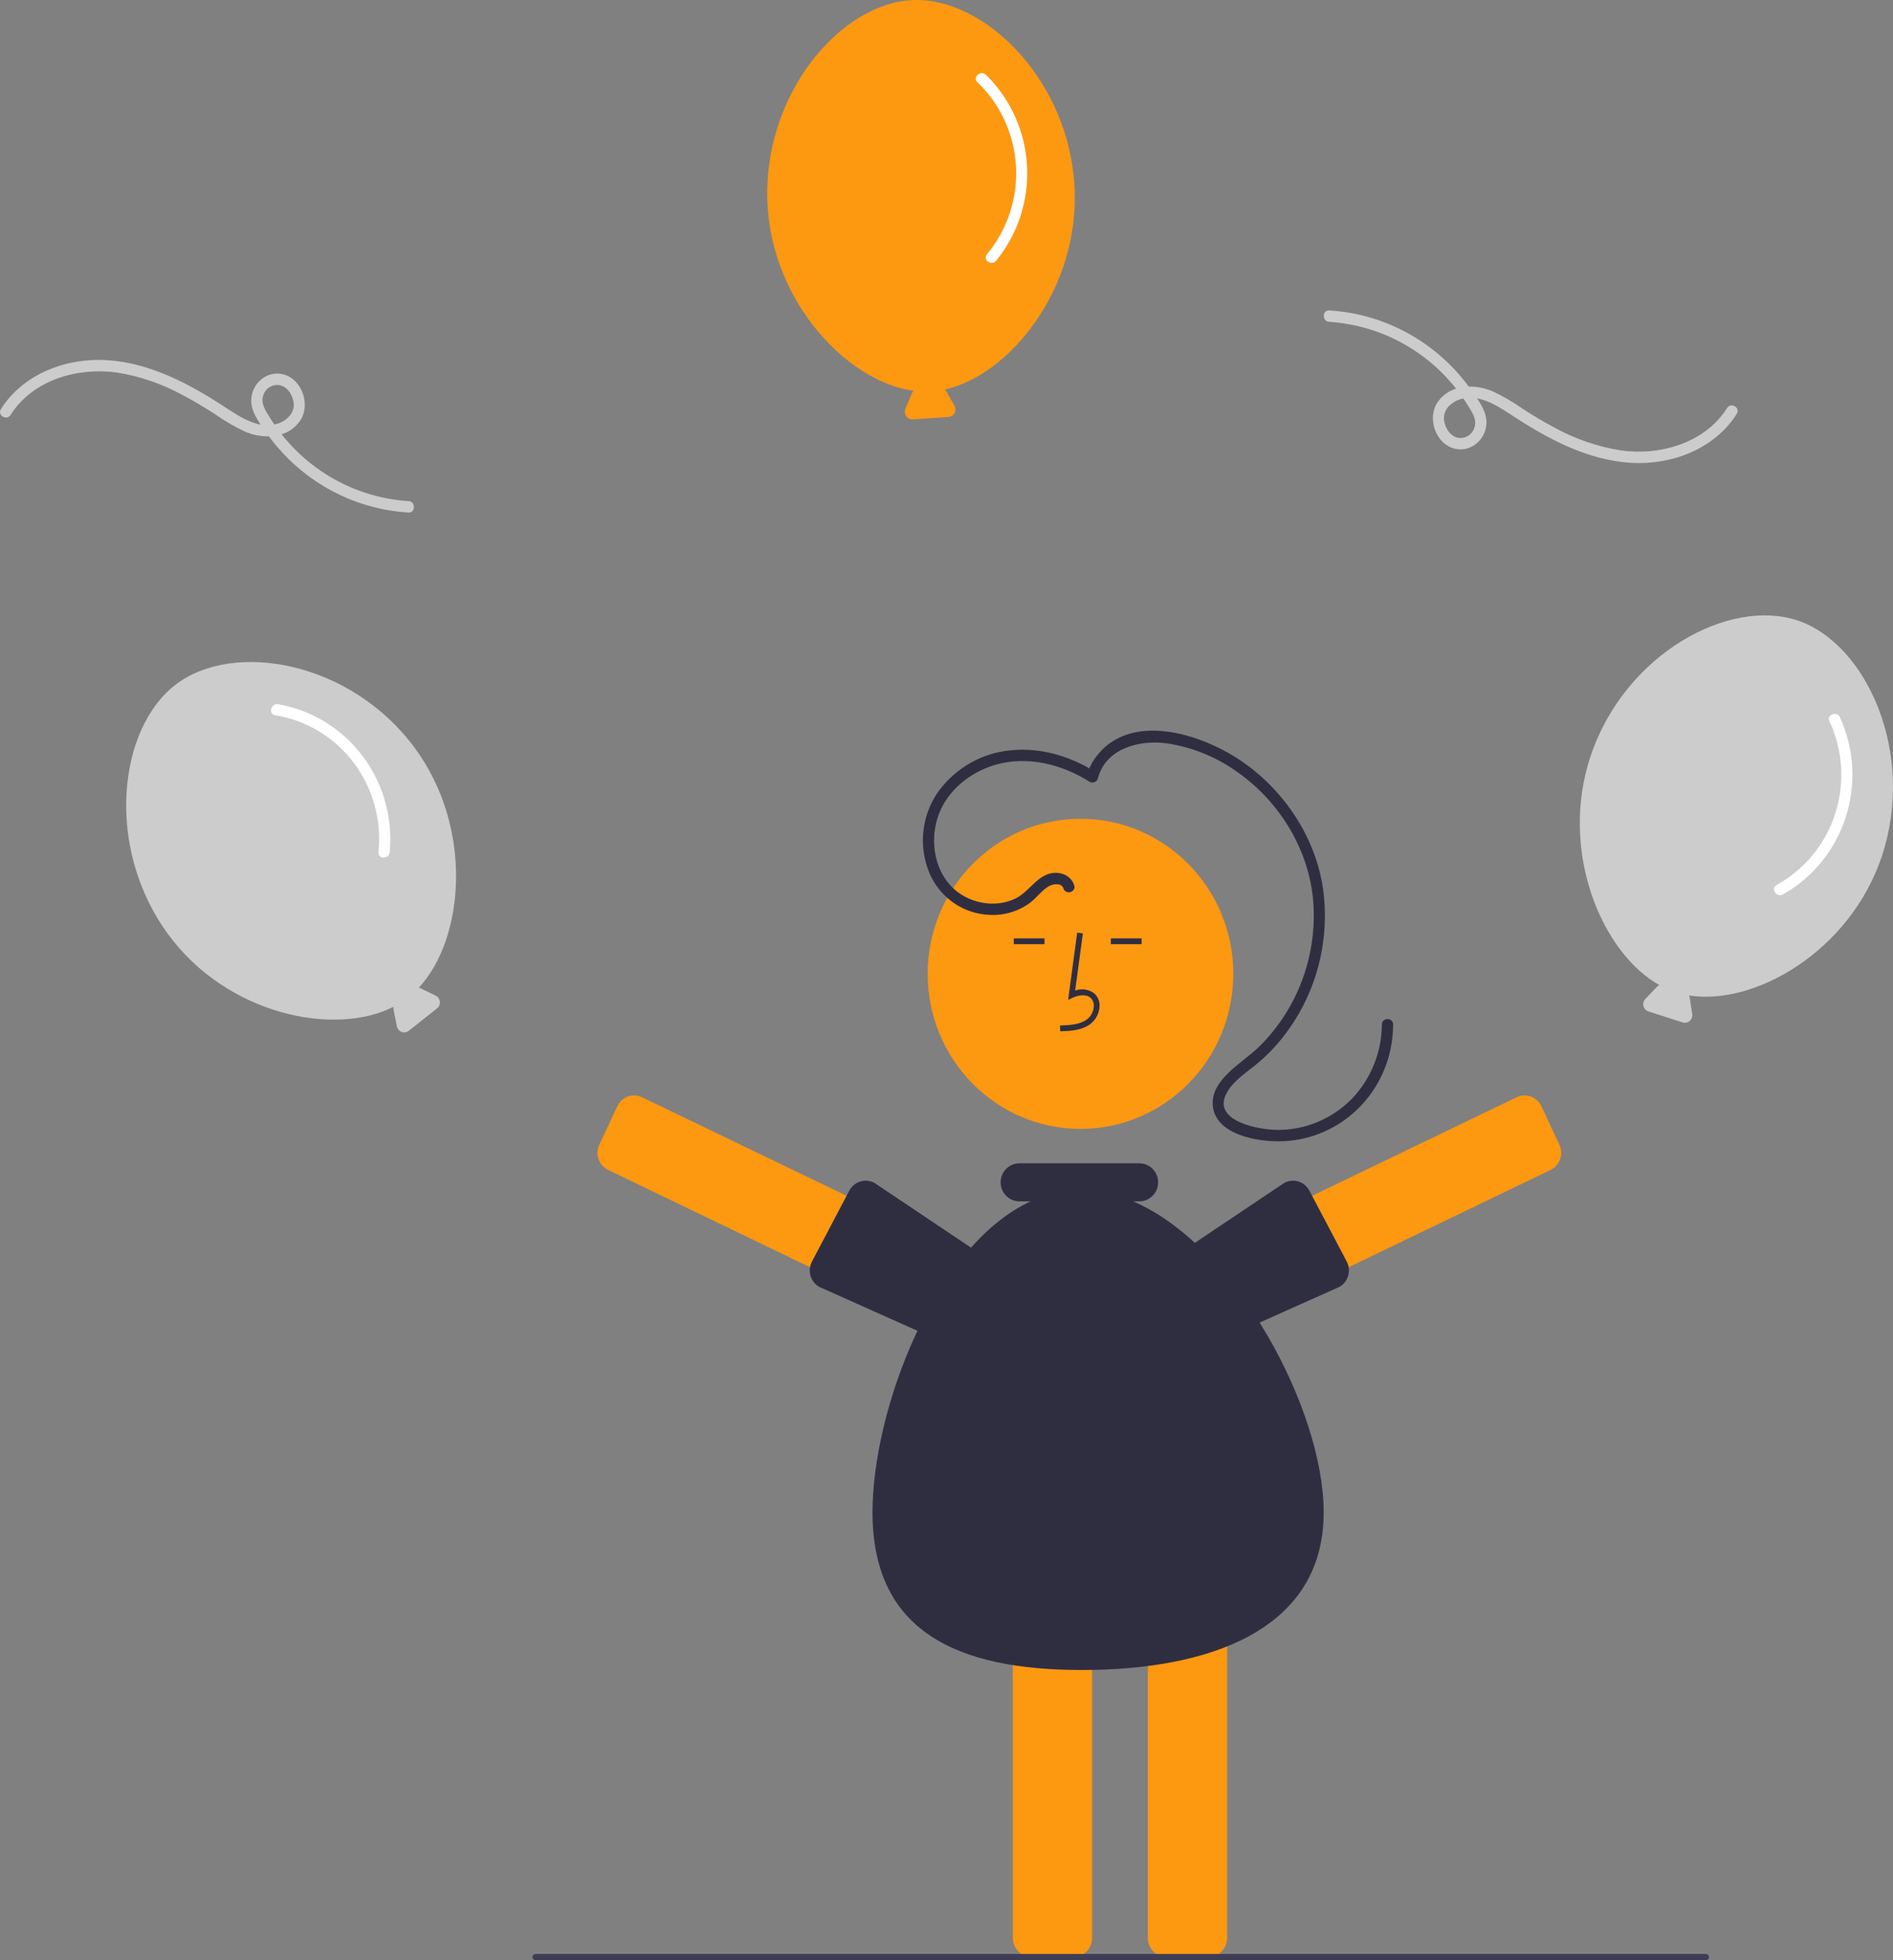 <svg width="280" height="290" viewBox="0 0 280 290" fill="none" xmlns="http://www.w3.org/2000/svg">
<rect x="0" y="0" width="280" height="290" fill="#808080" stroke="none"/>
<!-- <g clip-path="url(#clip0)"> -->
<path d="M61.349 110.653C51.905 97.829 34.621 94.734 26.032 101.246C17.443 107.759 15.47 125.456 24.914 138.28C33.655 150.151 49.492 153.388 58.216 148.941C58.187 149.08 58.186 149.223 58.211 149.362L58.702 151.83C58.74 152.018 58.824 152.193 58.947 152.339C59.07 152.484 59.228 152.596 59.405 152.662C59.582 152.729 59.774 152.748 59.96 152.719C60.147 152.689 60.324 152.612 60.473 152.493L64.637 149.192C64.786 149.074 64.903 148.919 64.977 148.742C65.05 148.565 65.078 148.372 65.057 148.182C65.036 147.991 64.968 147.809 64.858 147.652C64.749 147.496 64.602 147.371 64.431 147.288L62.191 146.207C62.112 146.171 62.029 146.145 61.944 146.129C68.668 138.915 70.11 122.549 61.349 110.653Z" fill="#CCCCCC"/>
<path d="M40.692 105.811C45.312 106.556 49.473 109.071 52.318 112.839C55.162 116.607 56.472 121.34 55.978 126.059C55.877 127.141 57.541 127.134 57.642 126.059C58.118 120.972 56.682 115.89 53.62 111.833C50.558 107.776 46.098 105.043 41.134 104.183C40.087 104.002 39.637 105.629 40.692 105.811Z" fill="white"/>
<path d="M278.337 126.709C283.418 111.553 276.158 95.338 266.008 91.834C255.857 88.329 240.358 96.687 235.276 111.843C230.573 125.872 236.898 140.956 245.446 145.741C245.318 145.796 245.2 145.875 245.101 145.975L243.374 147.782C243.242 147.92 243.148 148.089 243.099 148.275C243.05 148.46 243.048 148.655 243.095 148.841C243.141 149.027 243.233 149.198 243.363 149.338C243.493 149.477 243.655 149.581 243.836 149.639L248.874 151.257C249.054 151.315 249.246 151.325 249.432 151.287C249.617 151.248 249.789 151.162 249.933 151.037C250.076 150.912 250.185 150.751 250.25 150.571C250.316 150.391 250.334 150.197 250.305 150.008L249.916 147.521C249.901 147.435 249.876 147.351 249.841 147.271C259.506 148.818 273.623 140.768 278.337 126.709Z" fill="#CCCCCC"/>
<path d="M270.589 106.684C272.596 110.971 272.905 115.876 271.452 120.388C269.998 124.899 266.893 128.672 262.777 130.928C261.841 131.454 262.789 132.843 263.719 132.32C268.122 129.842 271.44 125.765 273.006 120.909C274.572 116.052 274.271 110.774 272.162 106.133C271.717 105.154 270.14 105.698 270.589 106.684Z" fill="white"/>
<path d="M158.954 27.963C158.264 11.969 145.696 -0.463 134.984 0.013C124.272 0.489 112.823 13.989 113.514 29.983C114.153 44.787 125.446 56.51 135.123 57.817C135.022 57.916 134.942 58.033 134.885 58.163L133.922 60.483C133.849 60.66 133.821 60.852 133.842 61.043C133.863 61.234 133.932 61.416 134.041 61.572C134.151 61.729 134.298 61.854 134.469 61.936C134.64 62.019 134.828 62.055 135.017 62.043L140.291 61.693C140.479 61.681 140.662 61.619 140.821 61.515C140.98 61.411 141.109 61.267 141.198 61.098C141.287 60.928 141.332 60.739 141.328 60.547C141.324 60.355 141.272 60.167 141.176 60.002L139.925 57.828C139.879 57.754 139.826 57.685 139.765 57.623C149.323 55.502 159.595 42.799 158.954 27.963Z" fill="#FD9811"/>
<path d="M144.568 12.161C147.973 15.415 150.016 19.872 150.277 24.611C150.537 29.35 148.995 34.01 145.968 37.628C145.284 38.464 146.664 39.409 147.343 38.579C150.559 34.646 152.191 29.625 151.912 24.523C151.632 19.421 149.462 14.614 145.837 11.068C145.071 10.32 143.797 11.407 144.568 12.161Z" fill="white"/>
<path d="M159.82 167.011C172.305 167.011 182.425 156.741 182.425 144.073C182.425 131.404 172.305 121.135 159.82 121.135C147.336 121.135 137.215 131.404 137.215 144.073C137.215 156.741 147.336 167.011 159.82 167.011Z" fill="#FD9811"/>
<path d="M158.793 289.515H152.559C151.831 289.514 151.133 289.22 150.618 288.698C150.104 288.176 149.814 287.468 149.813 286.729V234.006C149.814 233.267 150.104 232.559 150.618 232.037C151.133 231.515 151.831 231.221 152.559 231.22H158.793C159.521 231.221 160.218 231.515 160.733 232.037C161.248 232.559 161.537 233.267 161.538 234.006V286.729C161.537 287.468 161.248 288.176 160.733 288.698C160.218 289.22 159.521 289.514 158.793 289.515V289.515Z" fill="#FD9811"/>
<path d="M178.761 289.515H172.528C171.8 289.514 171.102 289.22 170.587 288.698C170.072 288.176 169.783 287.468 169.782 286.729V234.006C169.783 233.267 170.072 232.559 170.587 232.037C171.102 231.515 171.8 231.221 172.528 231.22H178.761C179.489 231.221 180.187 231.515 180.702 232.037C181.217 232.559 181.506 233.267 181.507 234.006V286.729C181.506 287.468 181.217 288.176 180.702 288.698C180.187 289.22 179.489 289.514 178.761 289.515V289.515Z" fill="#FD9811"/>
<path d="M143.207 188.66L140.532 194.374C140.219 195.041 139.659 195.555 138.973 195.802C138.287 196.05 137.533 196.012 136.875 195.696L89.94 173.078C89.283 172.761 88.777 172.192 88.533 171.496C88.289 170.8 88.327 170.034 88.638 169.367L91.312 163.653C91.625 162.986 92.186 162.472 92.872 162.225C93.558 161.977 94.312 162.015 94.97 162.331L141.904 184.948C142.562 185.266 143.068 185.835 143.312 186.531C143.556 187.227 143.518 187.992 143.207 188.66Z" fill="#FD9811"/>
<path d="M150.277 191.723C150.41 192.372 150.308 193.048 149.991 193.627L146.978 199.165C146.625 199.811 146.035 200.289 145.335 200.494C144.636 200.698 143.885 200.613 143.247 200.257L121.192 190.391C120.555 190.033 120.084 189.434 119.882 188.724C119.681 188.015 119.764 187.253 120.116 186.606L120.116 186.606L125.642 176.114C125.817 175.794 126.051 175.512 126.333 175.283C126.615 175.055 126.938 174.885 127.285 174.784C127.631 174.683 127.994 174.651 128.352 174.692C128.71 174.733 129.057 174.845 129.373 175.022L149.181 188.309C149.823 188.669 150.022 190.793 150.225 191.508C150.246 191.579 150.263 191.651 150.277 191.723Z" fill="#2F2E41"/>
<path d="M177.395 184.948L224.329 162.331C224.987 162.015 225.741 161.977 226.427 162.225C227.113 162.472 227.674 162.986 227.987 163.653L230.661 169.367C230.972 170.034 231.01 170.8 230.766 171.496C230.522 172.192 230.016 172.761 229.359 173.078L182.424 195.696C181.767 196.012 181.012 196.05 180.326 195.802C179.641 195.555 179.08 195.041 178.767 194.374L176.093 188.66C175.781 187.992 175.743 187.227 175.987 186.531C176.231 185.835 176.738 185.266 177.395 184.948Z" fill="#FD9811"/>
<path d="M169.074 191.508C169.277 190.793 169.476 188.669 170.118 188.309L189.926 175.022C190.242 174.845 190.589 174.733 190.947 174.692C191.305 174.651 191.668 174.683 192.015 174.784C192.361 174.885 192.684 175.055 192.966 175.283C193.248 175.512 193.482 175.794 193.657 176.114L199.184 186.606L199.184 186.606C199.535 187.253 199.619 188.015 199.417 188.724C199.215 189.434 198.744 190.033 198.107 190.391L176.052 200.257C175.414 200.613 174.663 200.698 173.964 200.494C173.265 200.289 172.674 199.811 172.321 199.165L169.308 193.627C168.991 193.048 168.889 192.372 169.022 191.723C169.036 191.651 169.053 191.579 169.074 191.508Z" fill="#2F2E41"/>
<path d="M156.811 152.574L156.788 151.717C158.359 151.673 159.745 151.573 160.786 150.801C161.081 150.57 161.324 150.277 161.497 149.942C161.671 149.607 161.771 149.238 161.792 148.86C161.81 148.629 161.775 148.397 161.691 148.182C161.607 147.967 161.474 147.774 161.305 147.62C160.614 147.027 159.502 147.219 158.691 147.596L157.992 147.921L159.332 137.982L160.169 138.098L159.029 146.553C159.496 146.377 159.999 146.323 160.491 146.395C160.984 146.467 161.451 146.663 161.85 146.965C162.118 147.203 162.329 147.5 162.465 147.834C162.602 148.168 162.66 148.53 162.636 148.89C162.611 149.398 162.477 149.894 162.244 150.344C162.01 150.793 161.683 151.186 161.284 151.493C159.946 152.485 158.208 152.535 156.811 152.574Z" fill="#2F2E41"/>
<path d="M168.858 138.827H164.308V139.685H168.858V138.827Z" fill="#2F2E41"/>
<path d="M154.497 138.827H149.948V139.685H154.497V138.827Z" fill="#2F2E41"/>
<path d="M167.613 177.732H168.525C168.889 177.732 169.25 177.66 169.587 177.519C169.924 177.377 170.23 177.17 170.488 176.909C170.746 176.647 170.95 176.337 171.09 175.995C171.23 175.654 171.302 175.287 171.302 174.918C171.302 174.548 171.23 174.181 171.09 173.84C170.95 173.498 170.746 173.188 170.488 172.926C170.23 172.665 169.924 172.458 169.587 172.316C169.25 172.175 168.889 172.103 168.525 172.103H150.775C150.04 172.104 149.335 172.401 148.816 172.929C148.296 173.457 148.005 174.172 148.005 174.918C148.005 175.663 148.296 176.379 148.816 176.906C149.335 177.434 150.04 177.731 150.775 177.732H152.442C138.197 184.308 129.056 208.601 129.056 223.74C129.056 241.376 141.599 247.065 160.028 247.065C178.456 247.065 195.791 241.376 195.791 223.74C195.791 208.601 182.916 184.308 167.613 177.732Z" fill="#2F2E41"/>
<path d="M158.889 130.972C158.339 129.274 156.352 128.753 154.822 129.393C153.029 130.145 152.012 132.006 150.28 132.886C147.165 134.468 143.033 133.619 140.658 131.082C138.06 128.308 137.549 123.979 138.856 120.477C140.208 116.855 143.561 114.234 147.151 113.169C151.922 111.754 157.04 113.052 161.173 115.662C161.283 115.726 161.406 115.763 161.533 115.772C161.66 115.78 161.787 115.759 161.904 115.711C162.022 115.662 162.127 115.587 162.212 115.491C162.297 115.396 162.36 115.281 162.395 115.157C163.531 110.752 168.433 109.47 172.371 109.943C176.259 110.486 179.957 111.983 183.145 114.306C189.303 118.665 193.644 125.765 194.252 133.409C194.544 137.341 193.986 141.29 192.616 144.98C191.247 148.67 189.099 152.011 186.323 154.771C184.935 156.13 183.318 157.199 181.903 158.523C180.613 159.73 179.343 161.317 179.368 163.195C179.428 167.514 185.028 168.705 188.342 168.834C192.456 169.021 196.496 167.681 199.707 165.064C202.918 162.448 205.08 158.734 205.789 154.617C205.966 153.615 206.057 152.6 206.062 151.582C206.067 150.495 204.403 150.493 204.398 151.582C204.367 155.685 202.776 159.619 199.956 162.561C198.507 164.036 196.782 165.203 194.882 165.992C192.982 166.782 190.946 167.178 188.893 167.158C186.247 167.145 179.079 165.872 181.481 161.625C182.421 159.965 184.106 158.834 185.559 157.678C187.071 156.473 188.443 155.098 189.65 153.58C192.082 150.534 193.874 147.015 194.917 143.24C195.96 139.465 196.231 135.514 195.715 131.629C194.642 124.014 190.092 117.134 183.903 112.789C178.01 108.653 167.118 104.994 161.968 112.161C161.422 112.928 161.023 113.792 160.79 114.709L162.012 114.204C158.031 111.69 153.286 110.386 148.607 111.113C146.593 111.421 144.662 112.143 142.932 113.234C141.203 114.325 139.711 115.763 138.547 117.459C137.432 119.165 136.75 121.125 136.56 123.163C136.371 125.201 136.68 127.256 137.462 129.143C138.227 130.951 139.488 132.498 141.096 133.6C142.703 134.701 144.588 135.31 146.527 135.355C148.627 135.44 150.693 134.799 152.386 133.535C153.334 132.802 154.062 131.764 155.088 131.139C155.675 130.781 156.996 130.53 157.285 131.421C157.618 132.449 159.226 132.009 158.889 130.972V130.972Z" fill="#2F2E41"/>
<path d="M196.606 47.615C200.735 47.879 204.744 49.132 208.303 51.271C211.863 53.411 214.872 56.376 217.084 59.923C217.704 60.929 218.514 62.034 218.084 63.272C217.935 63.747 217.631 64.156 217.223 64.433C216.814 64.709 216.326 64.837 215.836 64.796C214.571 64.639 213.754 63.383 213.598 62.18C213.422 60.815 214.371 59.743 215.543 59.236C218.406 57.996 221.296 59.912 223.628 61.44C228.943 64.924 234.79 68.074 241.23 68.471C247.189 68.839 253.579 66.468 256.894 61.224C257.473 60.307 256.034 59.459 255.457 60.372C252.17 65.572 245.524 67.44 239.746 66.636C236.303 66.085 232.978 64.939 229.916 63.25C228.328 62.413 226.788 61.486 225.279 60.512C223.843 59.495 222.321 58.609 220.73 57.866C218.078 56.76 214.567 56.847 212.714 59.392C210.986 61.767 212.322 65.72 215.212 66.388C217.952 67.02 220.352 64.406 219.788 61.672C219.5 60.274 218.462 58.905 217.659 57.762C215.246 54.317 212.101 51.465 208.458 49.417C204.814 47.369 200.764 46.176 196.606 45.926C195.536 45.872 195.539 47.561 196.606 47.615L196.606 47.615Z" fill="#CCCCCC"/>
<path d="M60.422 74.136C56.293 73.872 52.285 72.619 48.725 70.479C45.166 68.34 42.157 65.374 39.944 61.827C39.324 60.821 38.515 59.716 38.944 58.478C39.094 58.004 39.398 57.594 39.806 57.318C40.214 57.041 40.703 56.913 41.192 56.955C42.458 57.111 43.274 58.367 43.43 59.57C43.607 60.936 42.658 62.008 41.486 62.515C38.622 63.754 35.733 61.839 33.4 60.31C28.085 56.826 22.239 53.676 15.799 53.279C9.84 52.912 3.449 55.282 0.135 60.526C-0.445 61.444 0.995 62.291 1.572 61.378C4.859 56.178 11.504 54.31 17.282 55.114C20.725 55.665 24.05 56.811 27.112 58.501C28.7 59.337 30.241 60.264 31.75 61.239C33.186 62.255 34.708 63.141 36.298 63.885C38.951 64.99 42.462 64.904 44.314 62.358C46.043 59.984 44.707 56.03 41.816 55.363C39.077 54.73 36.676 57.344 37.24 60.078C37.529 61.477 38.566 62.845 39.37 63.988C41.783 67.433 44.927 70.285 48.571 72.333C52.214 74.382 56.264 75.575 60.422 75.824C61.493 75.878 61.49 74.189 60.422 74.136L60.422 74.136Z" fill="#CCCCCC"/>
<path d="M252.325 290H79.215C79.095 290 78.979 289.951 78.894 289.865C78.809 289.778 78.761 289.661 78.761 289.539C78.761 289.417 78.809 289.299 78.894 289.213C78.979 289.126 79.095 289.078 79.215 289.078H252.325C252.445 289.078 252.561 289.126 252.646 289.213C252.731 289.299 252.779 289.417 252.779 289.539C252.779 289.661 252.731 289.778 252.646 289.865C252.561 289.951 252.445 290 252.325 290Z" fill="#3F3D56"/>
<!-- </g> -->
<defs>
<clipPath id="clip0">
<rect width="280" height="290" fill="white"/>
</clipPath>
</defs>
</svg>
